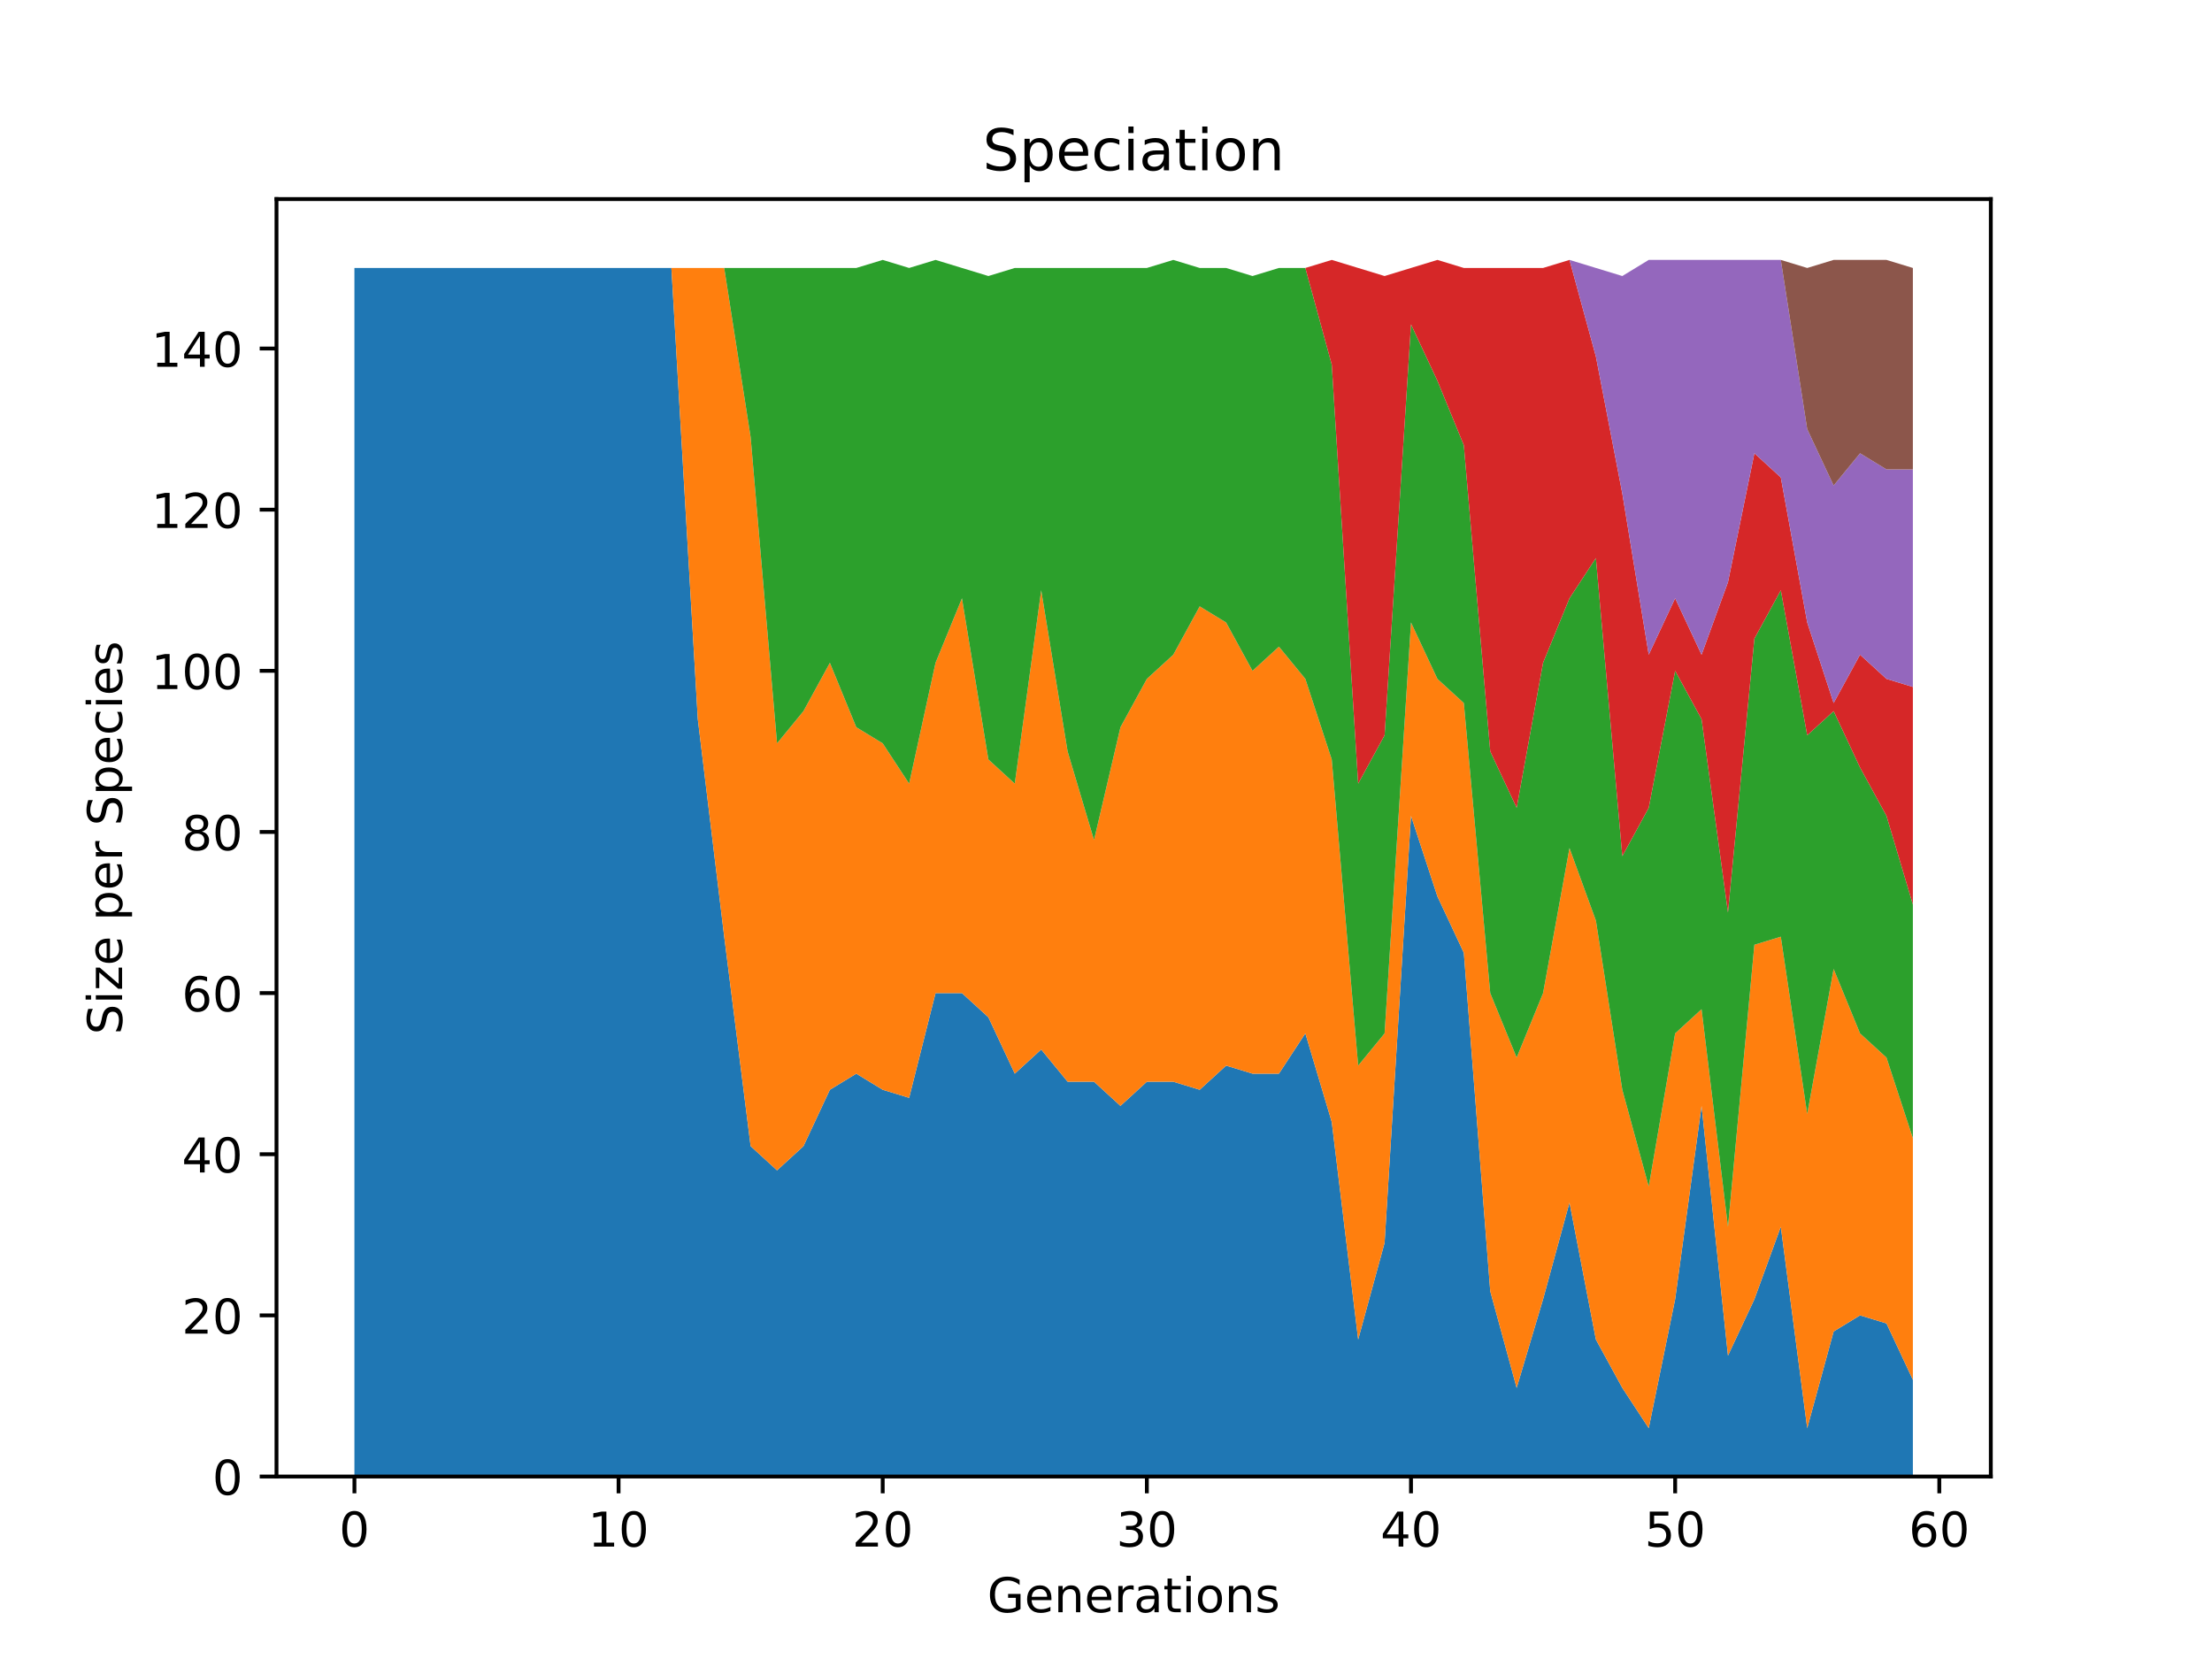 <?xml version="1.0" encoding="utf-8" standalone="no"?>
<!DOCTYPE svg PUBLIC "-//W3C//DTD SVG 1.1//EN"
  "http://www.w3.org/Graphics/SVG/1.1/DTD/svg11.dtd">
<!-- Created with matplotlib (http://matplotlib.org/) -->
<svg height="345.6pt" version="1.1" viewBox="0 0 460.8 345.6" width="460.8pt" xmlns="http://www.w3.org/2000/svg" xmlns:xlink="http://www.w3.org/1999/xlink">
 <defs>
  <style type="text/css">
*{stroke-linecap:butt;stroke-linejoin:round;}
  </style>
 </defs>
 <g id="figure_1">
  <g id="patch_1">
   <path d="M 0 345.6 
L 460.8 345.6 
L 460.8 0 
L 0 0 
z
" style="fill:#ffffff;"/>
  </g>
  <g id="axes_1">
   <g id="patch_2">
    <path d="M 57.6 307.584 
L 414.72 307.584 
L 414.72 41.472 
L 57.6 41.472 
z
" style="fill:#ffffff;"/>
   </g>
   <g id="PolyCollection_1">
    <path clip-path="url(#p0a7678039d)" d="M 73.833 55.822 
L 73.833 307.584 
L 79.335 307.584 
L 84.838 307.584 
L 90.341 307.584 
L 95.843 307.584 
L 101.346 307.584 
L 106.848 307.584 
L 112.351 307.584 
L 117.854 307.584 
L 123.356 307.584 
L 128.859 307.584 
L 134.362 307.584 
L 139.864 307.584 
L 145.367 307.584 
L 150.869 307.584 
L 156.372 307.584 
L 161.875 307.584 
L 167.377 307.584 
L 172.88 307.584 
L 178.382 307.584 
L 183.885 307.584 
L 189.388 307.584 
L 194.89 307.584 
L 200.393 307.584 
L 205.896 307.584 
L 211.398 307.584 
L 216.901 307.584 
L 222.403 307.584 
L 227.906 307.584 
L 233.409 307.584 
L 238.911 307.584 
L 244.414 307.584 
L 249.917 307.584 
L 255.419 307.584 
L 260.922 307.584 
L 266.424 307.584 
L 271.927 307.584 
L 277.43 307.584 
L 282.932 307.584 
L 288.435 307.584 
L 293.938 307.584 
L 299.44 307.584 
L 304.943 307.584 
L 310.445 307.584 
L 315.948 307.584 
L 321.451 307.584 
L 326.953 307.584 
L 332.456 307.584 
L 337.958 307.584 
L 343.461 307.584 
L 348.964 307.584 
L 354.466 307.584 
L 359.969 307.584 
L 365.472 307.584 
L 370.974 307.584 
L 376.477 307.584 
L 381.979 307.584 
L 387.482 307.584 
L 392.985 307.584 
L 398.487 307.584 
L 398.487 287.443 
L 398.487 287.443 
L 392.985 275.694 
L 387.482 274.016 
L 381.979 277.373 
L 376.477 297.514 
L 370.974 255.553 
L 365.472 270.659 
L 359.969 282.408 
L 354.466 230.377 
L 348.964 270.659 
L 343.461 297.514 
L 337.958 289.121 
L 332.456 279.051 
L 326.953 250.518 
L 321.451 270.659 
L 315.948 289.121 
L 310.445 268.981 
L 304.943 198.487 
L 299.44 186.738 
L 293.938 169.954 
L 288.435 258.91 
L 282.932 279.051 
L 277.43 233.734 
L 271.927 215.271 
L 266.424 223.663 
L 260.922 223.663 
L 255.419 221.985 
L 249.917 227.02 
L 244.414 225.342 
L 238.911 225.342 
L 233.409 230.377 
L 227.906 225.342 
L 222.403 225.342 
L 216.901 218.628 
L 211.398 223.663 
L 205.896 211.915 
L 200.393 206.879 
L 194.89 206.879 
L 189.388 228.699 
L 183.885 227.02 
L 178.382 223.663 
L 172.88 227.02 
L 167.377 238.769 
L 161.875 243.804 
L 156.372 238.769 
L 150.869 195.13 
L 145.367 149.813 
L 139.864 55.822 
L 134.362 55.822 
L 128.859 55.822 
L 123.356 55.822 
L 117.854 55.822 
L 112.351 55.822 
L 106.848 55.822 
L 101.346 55.822 
L 95.843 55.822 
L 90.341 55.822 
L 84.838 55.822 
L 79.335 55.822 
L 73.833 55.822 
z
" style="fill:#1f77b4;"/>
   </g>
   <g id="PolyCollection_2">
    <path clip-path="url(#p0a7678039d)" d="M 73.833 55.822 
L 73.833 55.822 
L 79.335 55.822 
L 84.838 55.822 
L 90.341 55.822 
L 95.843 55.822 
L 101.346 55.822 
L 106.848 55.822 
L 112.351 55.822 
L 117.854 55.822 
L 123.356 55.822 
L 128.859 55.822 
L 134.362 55.822 
L 139.864 55.822 
L 145.367 149.813 
L 150.869 195.13 
L 156.372 238.769 
L 161.875 243.804 
L 167.377 238.769 
L 172.88 227.02 
L 178.382 223.663 
L 183.885 227.02 
L 189.388 228.699 
L 194.89 206.879 
L 200.393 206.879 
L 205.896 211.915 
L 211.398 223.663 
L 216.901 218.628 
L 222.403 225.342 
L 227.906 225.342 
L 233.409 230.377 
L 238.911 225.342 
L 244.414 225.342 
L 249.917 227.02 
L 255.419 221.985 
L 260.922 223.663 
L 266.424 223.663 
L 271.927 215.271 
L 277.43 233.734 
L 282.932 279.051 
L 288.435 258.91 
L 293.938 169.954 
L 299.44 186.738 
L 304.943 198.487 
L 310.445 268.981 
L 315.948 289.121 
L 321.451 270.659 
L 326.953 250.518 
L 332.456 279.051 
L 337.958 289.121 
L 343.461 297.514 
L 348.964 270.659 
L 354.466 230.377 
L 359.969 282.408 
L 365.472 270.659 
L 370.974 255.553 
L 376.477 297.514 
L 381.979 277.373 
L 387.482 274.016 
L 392.985 275.694 
L 398.487 287.443 
L 398.487 237.091 
L 398.487 237.091 
L 392.985 220.307 
L 387.482 215.271 
L 381.979 201.844 
L 376.477 232.056 
L 370.974 195.13 
L 365.472 196.809 
L 359.969 255.553 
L 354.466 210.236 
L 348.964 215.271 
L 343.461 247.161 
L 337.958 227.02 
L 332.456 191.774 
L 326.953 176.668 
L 321.451 206.879 
L 315.948 220.307 
L 310.445 206.879 
L 304.943 146.457 
L 299.44 141.421 
L 293.938 129.672 
L 288.435 215.271 
L 282.932 221.985 
L 277.43 158.205 
L 271.927 141.421 
L 266.424 134.708 
L 260.922 139.743 
L 255.419 129.672 
L 249.917 126.316 
L 244.414 136.386 
L 238.911 141.421 
L 233.409 151.492 
L 227.906 174.99 
L 222.403 156.527 
L 216.901 122.959 
L 211.398 163.241 
L 205.896 158.205 
L 200.393 124.637 
L 194.89 138.065 
L 189.388 163.241 
L 183.885 154.849 
L 178.382 151.492 
L 172.88 138.065 
L 167.377 148.135 
L 161.875 154.849 
L 156.372 91.069 
L 150.869 55.822 
L 145.367 55.822 
L 139.864 55.822 
L 134.362 55.822 
L 128.859 55.822 
L 123.356 55.822 
L 117.854 55.822 
L 112.351 55.822 
L 106.848 55.822 
L 101.346 55.822 
L 95.843 55.822 
L 90.341 55.822 
L 84.838 55.822 
L 79.335 55.822 
L 73.833 55.822 
z
" style="fill:#ff7f0e;"/>
   </g>
   <g id="PolyCollection_3">
    <path clip-path="url(#p0a7678039d)" d="M 73.833 55.822 
L 73.833 55.822 
L 79.335 55.822 
L 84.838 55.822 
L 90.341 55.822 
L 95.843 55.822 
L 101.346 55.822 
L 106.848 55.822 
L 112.351 55.822 
L 117.854 55.822 
L 123.356 55.822 
L 128.859 55.822 
L 134.362 55.822 
L 139.864 55.822 
L 145.367 55.822 
L 150.869 55.822 
L 156.372 91.069 
L 161.875 154.849 
L 167.377 148.135 
L 172.88 138.065 
L 178.382 151.492 
L 183.885 154.849 
L 189.388 163.241 
L 194.89 138.065 
L 200.393 124.637 
L 205.896 158.205 
L 211.398 163.241 
L 216.901 122.959 
L 222.403 156.527 
L 227.906 174.99 
L 233.409 151.492 
L 238.911 141.421 
L 244.414 136.386 
L 249.917 126.316 
L 255.419 129.672 
L 260.922 139.743 
L 266.424 134.708 
L 271.927 141.421 
L 277.43 158.205 
L 282.932 221.985 
L 288.435 215.271 
L 293.938 129.672 
L 299.44 141.421 
L 304.943 146.457 
L 310.445 206.879 
L 315.948 220.307 
L 321.451 206.879 
L 326.953 176.668 
L 332.456 191.774 
L 337.958 227.02 
L 343.461 247.161 
L 348.964 215.271 
L 354.466 210.236 
L 359.969 255.553 
L 365.472 196.809 
L 370.974 195.13 
L 376.477 232.056 
L 381.979 201.844 
L 387.482 215.271 
L 392.985 220.307 
L 398.487 237.091 
L 398.487 188.417 
L 398.487 188.417 
L 392.985 169.954 
L 387.482 159.884 
L 381.979 148.135 
L 376.477 153.17 
L 370.974 122.959 
L 365.472 133.029 
L 359.969 190.095 
L 354.466 149.813 
L 348.964 139.743 
L 343.461 168.276 
L 337.958 178.346 
L 332.456 116.245 
L 326.953 124.637 
L 321.451 138.065 
L 315.948 168.276 
L 310.445 156.527 
L 304.943 92.747 
L 299.44 79.32 
L 293.938 67.571 
L 288.435 153.17 
L 282.932 163.241 
L 277.43 75.963 
L 271.927 55.822 
L 266.424 55.822 
L 260.922 57.501 
L 255.419 55.822 
L 249.917 55.822 
L 244.414 54.144 
L 238.911 55.822 
L 233.409 55.822 
L 227.906 55.822 
L 222.403 55.822 
L 216.901 55.822 
L 211.398 55.822 
L 205.896 57.501 
L 200.393 55.822 
L 194.89 54.144 
L 189.388 55.822 
L 183.885 54.144 
L 178.382 55.822 
L 172.88 55.822 
L 167.377 55.822 
L 161.875 55.822 
L 156.372 55.822 
L 150.869 55.822 
L 145.367 55.822 
L 139.864 55.822 
L 134.362 55.822 
L 128.859 55.822 
L 123.356 55.822 
L 117.854 55.822 
L 112.351 55.822 
L 106.848 55.822 
L 101.346 55.822 
L 95.843 55.822 
L 90.341 55.822 
L 84.838 55.822 
L 79.335 55.822 
L 73.833 55.822 
z
" style="fill:#2ca02c;"/>
   </g>
   <g id="PolyCollection_4">
    <path clip-path="url(#p0a7678039d)" d="M 73.833 55.822 
L 73.833 55.822 
L 79.335 55.822 
L 84.838 55.822 
L 90.341 55.822 
L 95.843 55.822 
L 101.346 55.822 
L 106.848 55.822 
L 112.351 55.822 
L 117.854 55.822 
L 123.356 55.822 
L 128.859 55.822 
L 134.362 55.822 
L 139.864 55.822 
L 145.367 55.822 
L 150.869 55.822 
L 156.372 55.822 
L 161.875 55.822 
L 167.377 55.822 
L 172.88 55.822 
L 178.382 55.822 
L 183.885 54.144 
L 189.388 55.822 
L 194.89 54.144 
L 200.393 55.822 
L 205.896 57.501 
L 211.398 55.822 
L 216.901 55.822 
L 222.403 55.822 
L 227.906 55.822 
L 233.409 55.822 
L 238.911 55.822 
L 244.414 54.144 
L 249.917 55.822 
L 255.419 55.822 
L 260.922 57.501 
L 266.424 55.822 
L 271.927 55.822 
L 277.43 75.963 
L 282.932 163.241 
L 288.435 153.17 
L 293.938 67.571 
L 299.44 79.32 
L 304.943 92.747 
L 310.445 156.527 
L 315.948 168.276 
L 321.451 138.065 
L 326.953 124.637 
L 332.456 116.245 
L 337.958 178.346 
L 343.461 168.276 
L 348.964 139.743 
L 354.466 149.813 
L 359.969 190.095 
L 365.472 133.029 
L 370.974 122.959 
L 376.477 153.17 
L 381.979 148.135 
L 387.482 159.884 
L 392.985 169.954 
L 398.487 188.417 
L 398.487 143.1 
L 398.487 143.1 
L 392.985 141.421 
L 387.482 136.386 
L 381.979 146.457 
L 376.477 129.672 
L 370.974 99.461 
L 365.472 94.426 
L 359.969 121.28 
L 354.466 136.386 
L 348.964 124.637 
L 343.461 136.386 
L 337.958 102.818 
L 332.456 74.285 
L 326.953 54.144 
L 321.451 55.822 
L 315.948 55.822 
L 310.445 55.822 
L 304.943 55.822 
L 299.44 54.144 
L 293.938 55.822 
L 288.435 57.501 
L 282.932 55.822 
L 277.43 54.144 
L 271.927 55.822 
L 266.424 55.822 
L 260.922 57.501 
L 255.419 55.822 
L 249.917 55.822 
L 244.414 54.144 
L 238.911 55.822 
L 233.409 55.822 
L 227.906 55.822 
L 222.403 55.822 
L 216.901 55.822 
L 211.398 55.822 
L 205.896 57.501 
L 200.393 55.822 
L 194.89 54.144 
L 189.388 55.822 
L 183.885 54.144 
L 178.382 55.822 
L 172.88 55.822 
L 167.377 55.822 
L 161.875 55.822 
L 156.372 55.822 
L 150.869 55.822 
L 145.367 55.822 
L 139.864 55.822 
L 134.362 55.822 
L 128.859 55.822 
L 123.356 55.822 
L 117.854 55.822 
L 112.351 55.822 
L 106.848 55.822 
L 101.346 55.822 
L 95.843 55.822 
L 90.341 55.822 
L 84.838 55.822 
L 79.335 55.822 
L 73.833 55.822 
z
" style="fill:#d62728;"/>
   </g>
   <g id="PolyCollection_5">
    <path clip-path="url(#p0a7678039d)" d="M 73.833 55.822 
L 73.833 55.822 
L 79.335 55.822 
L 84.838 55.822 
L 90.341 55.822 
L 95.843 55.822 
L 101.346 55.822 
L 106.848 55.822 
L 112.351 55.822 
L 117.854 55.822 
L 123.356 55.822 
L 128.859 55.822 
L 134.362 55.822 
L 139.864 55.822 
L 145.367 55.822 
L 150.869 55.822 
L 156.372 55.822 
L 161.875 55.822 
L 167.377 55.822 
L 172.88 55.822 
L 178.382 55.822 
L 183.885 54.144 
L 189.388 55.822 
L 194.89 54.144 
L 200.393 55.822 
L 205.896 57.501 
L 211.398 55.822 
L 216.901 55.822 
L 222.403 55.822 
L 227.906 55.822 
L 233.409 55.822 
L 238.911 55.822 
L 244.414 54.144 
L 249.917 55.822 
L 255.419 55.822 
L 260.922 57.501 
L 266.424 55.822 
L 271.927 55.822 
L 277.43 54.144 
L 282.932 55.822 
L 288.435 57.501 
L 293.938 55.822 
L 299.44 54.144 
L 304.943 55.822 
L 310.445 55.822 
L 315.948 55.822 
L 321.451 55.822 
L 326.953 54.144 
L 332.456 74.285 
L 337.958 102.818 
L 343.461 136.386 
L 348.964 124.637 
L 354.466 136.386 
L 359.969 121.28 
L 365.472 94.426 
L 370.974 99.461 
L 376.477 129.672 
L 381.979 146.457 
L 387.482 136.386 
L 392.985 141.421 
L 398.487 143.1 
L 398.487 97.783 
L 398.487 97.783 
L 392.985 97.783 
L 387.482 94.426 
L 381.979 101.139 
L 376.477 89.391 
L 370.974 54.144 
L 365.472 54.144 
L 359.969 54.144 
L 354.466 54.144 
L 348.964 54.144 
L 343.461 54.144 
L 337.958 57.501 
L 332.456 55.822 
L 326.953 54.144 
L 321.451 55.822 
L 315.948 55.822 
L 310.445 55.822 
L 304.943 55.822 
L 299.44 54.144 
L 293.938 55.822 
L 288.435 57.501 
L 282.932 55.822 
L 277.43 54.144 
L 271.927 55.822 
L 266.424 55.822 
L 260.922 57.501 
L 255.419 55.822 
L 249.917 55.822 
L 244.414 54.144 
L 238.911 55.822 
L 233.409 55.822 
L 227.906 55.822 
L 222.403 55.822 
L 216.901 55.822 
L 211.398 55.822 
L 205.896 57.501 
L 200.393 55.822 
L 194.89 54.144 
L 189.388 55.822 
L 183.885 54.144 
L 178.382 55.822 
L 172.88 55.822 
L 167.377 55.822 
L 161.875 55.822 
L 156.372 55.822 
L 150.869 55.822 
L 145.367 55.822 
L 139.864 55.822 
L 134.362 55.822 
L 128.859 55.822 
L 123.356 55.822 
L 117.854 55.822 
L 112.351 55.822 
L 106.848 55.822 
L 101.346 55.822 
L 95.843 55.822 
L 90.341 55.822 
L 84.838 55.822 
L 79.335 55.822 
L 73.833 55.822 
z
" style="fill:#9467bd;"/>
   </g>
   <g id="PolyCollection_6">
    <path clip-path="url(#p0a7678039d)" d="M 73.833 55.822 
L 73.833 55.822 
L 79.335 55.822 
L 84.838 55.822 
L 90.341 55.822 
L 95.843 55.822 
L 101.346 55.822 
L 106.848 55.822 
L 112.351 55.822 
L 117.854 55.822 
L 123.356 55.822 
L 128.859 55.822 
L 134.362 55.822 
L 139.864 55.822 
L 145.367 55.822 
L 150.869 55.822 
L 156.372 55.822 
L 161.875 55.822 
L 167.377 55.822 
L 172.88 55.822 
L 178.382 55.822 
L 183.885 54.144 
L 189.388 55.822 
L 194.89 54.144 
L 200.393 55.822 
L 205.896 57.501 
L 211.398 55.822 
L 216.901 55.822 
L 222.403 55.822 
L 227.906 55.822 
L 233.409 55.822 
L 238.911 55.822 
L 244.414 54.144 
L 249.917 55.822 
L 255.419 55.822 
L 260.922 57.501 
L 266.424 55.822 
L 271.927 55.822 
L 277.43 54.144 
L 282.932 55.822 
L 288.435 57.501 
L 293.938 55.822 
L 299.44 54.144 
L 304.943 55.822 
L 310.445 55.822 
L 315.948 55.822 
L 321.451 55.822 
L 326.953 54.144 
L 332.456 55.822 
L 337.958 57.501 
L 343.461 54.144 
L 348.964 54.144 
L 354.466 54.144 
L 359.969 54.144 
L 365.472 54.144 
L 370.974 54.144 
L 376.477 89.391 
L 381.979 101.139 
L 387.482 94.426 
L 392.985 97.783 
L 398.487 97.783 
L 398.487 55.822 
L 398.487 55.822 
L 392.985 54.144 
L 387.482 54.144 
L 381.979 54.144 
L 376.477 55.822 
L 370.974 54.144 
L 365.472 54.144 
L 359.969 54.144 
L 354.466 54.144 
L 348.964 54.144 
L 343.461 54.144 
L 337.958 57.501 
L 332.456 55.822 
L 326.953 54.144 
L 321.451 55.822 
L 315.948 55.822 
L 310.445 55.822 
L 304.943 55.822 
L 299.44 54.144 
L 293.938 55.822 
L 288.435 57.501 
L 282.932 55.822 
L 277.43 54.144 
L 271.927 55.822 
L 266.424 55.822 
L 260.922 57.501 
L 255.419 55.822 
L 249.917 55.822 
L 244.414 54.144 
L 238.911 55.822 
L 233.409 55.822 
L 227.906 55.822 
L 222.403 55.822 
L 216.901 55.822 
L 211.398 55.822 
L 205.896 57.501 
L 200.393 55.822 
L 194.89 54.144 
L 189.388 55.822 
L 183.885 54.144 
L 178.382 55.822 
L 172.88 55.822 
L 167.377 55.822 
L 161.875 55.822 
L 156.372 55.822 
L 150.869 55.822 
L 145.367 55.822 
L 139.864 55.822 
L 134.362 55.822 
L 128.859 55.822 
L 123.356 55.822 
L 117.854 55.822 
L 112.351 55.822 
L 106.848 55.822 
L 101.346 55.822 
L 95.843 55.822 
L 90.341 55.822 
L 84.838 55.822 
L 79.335 55.822 
L 73.833 55.822 
z
" style="fill:#8c564b;"/>
   </g>
   <g id="matplotlib.axis_1">
    <g id="xtick_1">
     <g id="line2d_1">
      <defs>
       <path d="M 0 0 
L 0 3.5 
" id="m9f347ccd04" style="stroke:#000000;stroke-width:0.8;"/>
      </defs>
      <g>
       <use style="stroke:#000000;stroke-width:0.8;" x="73.833" xlink:href="#m9f347ccd04" y="307.584"/>
      </g>
     </g>
     <g id="text_1">
      <!-- 0 -->
      <defs>
       <path d="M 31.781 66.406 
Q 24.172 66.406 20.328 58.906 
Q 16.5 51.422 16.5 36.375 
Q 16.5 21.391 20.328 13.891 
Q 24.172 6.391 31.781 6.391 
Q 39.453 6.391 43.281 13.891 
Q 47.125 21.391 47.125 36.375 
Q 47.125 51.422 43.281 58.906 
Q 39.453 66.406 31.781 66.406 
z
M 31.781 74.219 
Q 44.047 74.219 50.516 64.516 
Q 56.984 54.828 56.984 36.375 
Q 56.984 17.969 50.516 8.266 
Q 44.047 -1.422 31.781 -1.422 
Q 19.531 -1.422 13.062 8.266 
Q 6.594 17.969 6.594 36.375 
Q 6.594 54.828 13.062 64.516 
Q 19.531 74.219 31.781 74.219 
z
" id="DejaVuSans-30"/>
      </defs>
      <g transform="translate(70.651 322.182)scale(0.1 -0.1)">
       <use xlink:href="#DejaVuSans-30"/>
      </g>
     </g>
    </g>
    <g id="xtick_2">
     <g id="line2d_2">
      <g>
       <use style="stroke:#000000;stroke-width:0.8;" x="128.859" xlink:href="#m9f347ccd04" y="307.584"/>
      </g>
     </g>
     <g id="text_2">
      <!-- 10 -->
      <defs>
       <path d="M 12.406 8.297 
L 28.516 8.297 
L 28.516 63.922 
L 10.984 60.406 
L 10.984 69.391 
L 28.422 72.906 
L 38.281 72.906 
L 38.281 8.297 
L 54.391 8.297 
L 54.391 0 
L 12.406 0 
z
" id="DejaVuSans-31"/>
      </defs>
      <g transform="translate(122.496 322.182)scale(0.1 -0.1)">
       <use xlink:href="#DejaVuSans-31"/>
       <use x="63.623" xlink:href="#DejaVuSans-30"/>
      </g>
     </g>
    </g>
    <g id="xtick_3">
     <g id="line2d_3">
      <g>
       <use style="stroke:#000000;stroke-width:0.8;" x="183.885" xlink:href="#m9f347ccd04" y="307.584"/>
      </g>
     </g>
     <g id="text_3">
      <!-- 20 -->
      <defs>
       <path d="M 19.188 8.297 
L 53.609 8.297 
L 53.609 0 
L 7.328 0 
L 7.328 8.297 
Q 12.938 14.109 22.625 23.891 
Q 32.328 33.688 34.812 36.531 
Q 39.547 41.844 41.422 45.531 
Q 43.312 49.219 43.312 52.781 
Q 43.312 58.594 39.234 62.25 
Q 35.156 65.922 28.609 65.922 
Q 23.969 65.922 18.812 64.312 
Q 13.672 62.703 7.812 59.422 
L 7.812 69.391 
Q 13.766 71.781 18.938 73 
Q 24.125 74.219 28.422 74.219 
Q 39.75 74.219 46.484 68.547 
Q 53.219 62.891 53.219 53.422 
Q 53.219 48.922 51.531 44.891 
Q 49.859 40.875 45.406 35.406 
Q 44.188 33.984 37.641 27.219 
Q 31.109 20.453 19.188 8.297 
z
" id="DejaVuSans-32"/>
      </defs>
      <g transform="translate(177.523 322.182)scale(0.1 -0.1)">
       <use xlink:href="#DejaVuSans-32"/>
       <use x="63.623" xlink:href="#DejaVuSans-30"/>
      </g>
     </g>
    </g>
    <g id="xtick_4">
     <g id="line2d_4">
      <g>
       <use style="stroke:#000000;stroke-width:0.8;" x="238.911" xlink:href="#m9f347ccd04" y="307.584"/>
      </g>
     </g>
     <g id="text_4">
      <!-- 30 -->
      <defs>
       <path d="M 40.578 39.312 
Q 47.656 37.797 51.625 33 
Q 55.609 28.219 55.609 21.188 
Q 55.609 10.406 48.188 4.484 
Q 40.766 -1.422 27.094 -1.422 
Q 22.516 -1.422 17.656 -0.516 
Q 12.797 0.391 7.625 2.203 
L 7.625 11.719 
Q 11.719 9.328 16.594 8.109 
Q 21.484 6.891 26.812 6.891 
Q 36.078 6.891 40.938 10.547 
Q 45.797 14.203 45.797 21.188 
Q 45.797 27.641 41.281 31.266 
Q 36.766 34.906 28.719 34.906 
L 20.219 34.906 
L 20.219 43.016 
L 29.109 43.016 
Q 36.375 43.016 40.234 45.922 
Q 44.094 48.828 44.094 54.297 
Q 44.094 59.906 40.109 62.906 
Q 36.141 65.922 28.719 65.922 
Q 24.656 65.922 20.016 65.031 
Q 15.375 64.156 9.812 62.312 
L 9.812 71.094 
Q 15.438 72.656 20.344 73.438 
Q 25.25 74.219 29.594 74.219 
Q 40.828 74.219 47.359 69.109 
Q 53.906 64.016 53.906 55.328 
Q 53.906 49.266 50.438 45.094 
Q 46.969 40.922 40.578 39.312 
z
" id="DejaVuSans-33"/>
      </defs>
      <g transform="translate(232.549 322.182)scale(0.1 -0.1)">
       <use xlink:href="#DejaVuSans-33"/>
       <use x="63.623" xlink:href="#DejaVuSans-30"/>
      </g>
     </g>
    </g>
    <g id="xtick_5">
     <g id="line2d_5">
      <g>
       <use style="stroke:#000000;stroke-width:0.8;" x="293.938" xlink:href="#m9f347ccd04" y="307.584"/>
      </g>
     </g>
     <g id="text_5">
      <!-- 40 -->
      <defs>
       <path d="M 37.797 64.312 
L 12.891 25.391 
L 37.797 25.391 
z
M 35.203 72.906 
L 47.609 72.906 
L 47.609 25.391 
L 58.016 25.391 
L 58.016 17.188 
L 47.609 17.188 
L 47.609 0 
L 37.797 0 
L 37.797 17.188 
L 4.891 17.188 
L 4.891 26.703 
z
" id="DejaVuSans-34"/>
      </defs>
      <g transform="translate(287.575 322.182)scale(0.1 -0.1)">
       <use xlink:href="#DejaVuSans-34"/>
       <use x="63.623" xlink:href="#DejaVuSans-30"/>
      </g>
     </g>
    </g>
    <g id="xtick_6">
     <g id="line2d_6">
      <g>
       <use style="stroke:#000000;stroke-width:0.8;" x="348.964" xlink:href="#m9f347ccd04" y="307.584"/>
      </g>
     </g>
     <g id="text_6">
      <!-- 50 -->
      <defs>
       <path d="M 10.797 72.906 
L 49.516 72.906 
L 49.516 64.594 
L 19.828 64.594 
L 19.828 46.734 
Q 21.969 47.469 24.109 47.828 
Q 26.266 48.188 28.422 48.188 
Q 40.625 48.188 47.75 41.5 
Q 54.891 34.812 54.891 23.391 
Q 54.891 11.625 47.562 5.094 
Q 40.234 -1.422 26.906 -1.422 
Q 22.312 -1.422 17.547 -0.641 
Q 12.797 0.141 7.719 1.703 
L 7.719 11.625 
Q 12.109 9.234 16.797 8.062 
Q 21.484 6.891 26.703 6.891 
Q 35.156 6.891 40.078 11.328 
Q 45.016 15.766 45.016 23.391 
Q 45.016 31 40.078 35.438 
Q 35.156 39.891 26.703 39.891 
Q 22.75 39.891 18.812 39.016 
Q 14.891 38.141 10.797 36.281 
z
" id="DejaVuSans-35"/>
      </defs>
      <g transform="translate(342.601 322.182)scale(0.1 -0.1)">
       <use xlink:href="#DejaVuSans-35"/>
       <use x="63.623" xlink:href="#DejaVuSans-30"/>
      </g>
     </g>
    </g>
    <g id="xtick_7">
     <g id="line2d_7">
      <g>
       <use style="stroke:#000000;stroke-width:0.8;" x="403.99" xlink:href="#m9f347ccd04" y="307.584"/>
      </g>
     </g>
     <g id="text_7">
      <!-- 60 -->
      <defs>
       <path d="M 33.016 40.375 
Q 26.375 40.375 22.484 35.828 
Q 18.609 31.297 18.609 23.391 
Q 18.609 15.531 22.484 10.953 
Q 26.375 6.391 33.016 6.391 
Q 39.656 6.391 43.531 10.953 
Q 47.406 15.531 47.406 23.391 
Q 47.406 31.297 43.531 35.828 
Q 39.656 40.375 33.016 40.375 
z
M 52.594 71.297 
L 52.594 62.312 
Q 48.875 64.062 45.094 64.984 
Q 41.312 65.922 37.594 65.922 
Q 27.828 65.922 22.672 59.328 
Q 17.531 52.734 16.797 39.406 
Q 19.672 43.656 24.016 45.922 
Q 28.375 48.188 33.594 48.188 
Q 44.578 48.188 50.953 41.516 
Q 57.328 34.859 57.328 23.391 
Q 57.328 12.156 50.688 5.359 
Q 44.047 -1.422 33.016 -1.422 
Q 20.359 -1.422 13.672 8.266 
Q 6.984 17.969 6.984 36.375 
Q 6.984 53.656 15.188 63.938 
Q 23.391 74.219 37.203 74.219 
Q 40.922 74.219 44.703 73.484 
Q 48.484 72.75 52.594 71.297 
z
" id="DejaVuSans-36"/>
      </defs>
      <g transform="translate(397.627 322.182)scale(0.1 -0.1)">
       <use xlink:href="#DejaVuSans-36"/>
       <use x="63.623" xlink:href="#DejaVuSans-30"/>
      </g>
     </g>
    </g>
    <g id="text_8">
     <!-- Generations -->
     <defs>
      <path d="M 59.516 10.406 
L 59.516 29.984 
L 43.406 29.984 
L 43.406 38.094 
L 69.281 38.094 
L 69.281 6.781 
Q 63.578 2.734 56.688 0.656 
Q 49.812 -1.422 42 -1.422 
Q 24.906 -1.422 15.25 8.562 
Q 5.609 18.562 5.609 36.375 
Q 5.609 54.25 15.25 64.234 
Q 24.906 74.219 42 74.219 
Q 49.125 74.219 55.547 72.453 
Q 61.969 70.703 67.391 67.281 
L 67.391 56.781 
Q 61.922 61.422 55.766 63.766 
Q 49.609 66.109 42.828 66.109 
Q 29.438 66.109 22.719 58.641 
Q 16.016 51.172 16.016 36.375 
Q 16.016 21.625 22.719 14.156 
Q 29.438 6.688 42.828 6.688 
Q 48.047 6.688 52.141 7.594 
Q 56.25 8.5 59.516 10.406 
z
" id="DejaVuSans-47"/>
      <path d="M 56.203 29.594 
L 56.203 25.203 
L 14.891 25.203 
Q 15.484 15.922 20.484 11.062 
Q 25.484 6.203 34.422 6.203 
Q 39.594 6.203 44.453 7.469 
Q 49.312 8.734 54.109 11.281 
L 54.109 2.781 
Q 49.266 0.734 44.188 -0.344 
Q 39.109 -1.422 33.891 -1.422 
Q 20.797 -1.422 13.156 6.188 
Q 5.516 13.812 5.516 26.812 
Q 5.516 40.234 12.766 48.109 
Q 20.016 56 32.328 56 
Q 43.359 56 49.781 48.891 
Q 56.203 41.797 56.203 29.594 
z
M 47.219 32.234 
Q 47.125 39.594 43.094 43.984 
Q 39.062 48.391 32.422 48.391 
Q 24.906 48.391 20.391 44.141 
Q 15.875 39.891 15.188 32.172 
z
" id="DejaVuSans-65"/>
      <path d="M 54.891 33.016 
L 54.891 0 
L 45.906 0 
L 45.906 32.719 
Q 45.906 40.484 42.875 44.328 
Q 39.844 48.188 33.797 48.188 
Q 26.516 48.188 22.312 43.547 
Q 18.109 38.922 18.109 30.906 
L 18.109 0 
L 9.078 0 
L 9.078 54.688 
L 18.109 54.688 
L 18.109 46.188 
Q 21.344 51.125 25.703 53.562 
Q 30.078 56 35.797 56 
Q 45.219 56 50.047 50.172 
Q 54.891 44.344 54.891 33.016 
z
" id="DejaVuSans-6e"/>
      <path d="M 41.109 46.297 
Q 39.594 47.172 37.812 47.578 
Q 36.031 48 33.891 48 
Q 26.266 48 22.188 43.047 
Q 18.109 38.094 18.109 28.812 
L 18.109 0 
L 9.078 0 
L 9.078 54.688 
L 18.109 54.688 
L 18.109 46.188 
Q 20.953 51.172 25.484 53.578 
Q 30.031 56 36.531 56 
Q 37.453 56 38.578 55.875 
Q 39.703 55.766 41.062 55.516 
z
" id="DejaVuSans-72"/>
      <path d="M 34.281 27.484 
Q 23.391 27.484 19.188 25 
Q 14.984 22.516 14.984 16.5 
Q 14.984 11.719 18.141 8.906 
Q 21.297 6.109 26.703 6.109 
Q 34.188 6.109 38.703 11.406 
Q 43.219 16.703 43.219 25.484 
L 43.219 27.484 
z
M 52.203 31.203 
L 52.203 0 
L 43.219 0 
L 43.219 8.297 
Q 40.141 3.328 35.547 0.953 
Q 30.953 -1.422 24.312 -1.422 
Q 15.922 -1.422 10.953 3.297 
Q 6 8.016 6 15.922 
Q 6 25.141 12.172 29.828 
Q 18.359 34.516 30.609 34.516 
L 43.219 34.516 
L 43.219 35.406 
Q 43.219 41.609 39.141 45 
Q 35.062 48.391 27.688 48.391 
Q 23 48.391 18.547 47.266 
Q 14.109 46.141 10.016 43.891 
L 10.016 52.203 
Q 14.938 54.109 19.578 55.047 
Q 24.219 56 28.609 56 
Q 40.484 56 46.344 49.844 
Q 52.203 43.703 52.203 31.203 
z
" id="DejaVuSans-61"/>
      <path d="M 18.312 70.219 
L 18.312 54.688 
L 36.812 54.688 
L 36.812 47.703 
L 18.312 47.703 
L 18.312 18.016 
Q 18.312 11.328 20.141 9.422 
Q 21.969 7.516 27.594 7.516 
L 36.812 7.516 
L 36.812 0 
L 27.594 0 
Q 17.188 0 13.234 3.875 
Q 9.281 7.766 9.281 18.016 
L 9.281 47.703 
L 2.688 47.703 
L 2.688 54.688 
L 9.281 54.688 
L 9.281 70.219 
z
" id="DejaVuSans-74"/>
      <path d="M 9.422 54.688 
L 18.406 54.688 
L 18.406 0 
L 9.422 0 
z
M 9.422 75.984 
L 18.406 75.984 
L 18.406 64.594 
L 9.422 64.594 
z
" id="DejaVuSans-69"/>
      <path d="M 30.609 48.391 
Q 23.391 48.391 19.188 42.75 
Q 14.984 37.109 14.984 27.297 
Q 14.984 17.484 19.156 11.844 
Q 23.344 6.203 30.609 6.203 
Q 37.797 6.203 41.984 11.859 
Q 46.188 17.531 46.188 27.297 
Q 46.188 37.016 41.984 42.703 
Q 37.797 48.391 30.609 48.391 
z
M 30.609 56 
Q 42.328 56 49.016 48.375 
Q 55.719 40.766 55.719 27.297 
Q 55.719 13.875 49.016 6.219 
Q 42.328 -1.422 30.609 -1.422 
Q 18.844 -1.422 12.172 6.219 
Q 5.516 13.875 5.516 27.297 
Q 5.516 40.766 12.172 48.375 
Q 18.844 56 30.609 56 
z
" id="DejaVuSans-6f"/>
      <path d="M 44.281 53.078 
L 44.281 44.578 
Q 40.484 46.531 36.375 47.5 
Q 32.281 48.484 27.875 48.484 
Q 21.188 48.484 17.844 46.438 
Q 14.5 44.391 14.5 40.281 
Q 14.5 37.156 16.891 35.375 
Q 19.281 33.594 26.516 31.984 
L 29.594 31.297 
Q 39.156 29.25 43.188 25.516 
Q 47.219 21.781 47.219 15.094 
Q 47.219 7.469 41.188 3.016 
Q 35.156 -1.422 24.609 -1.422 
Q 20.219 -1.422 15.453 -0.562 
Q 10.688 0.297 5.422 2 
L 5.422 11.281 
Q 10.406 8.688 15.234 7.391 
Q 20.062 6.109 24.812 6.109 
Q 31.156 6.109 34.562 8.281 
Q 37.984 10.453 37.984 14.406 
Q 37.984 18.062 35.516 20.016 
Q 33.062 21.969 24.703 23.781 
L 21.578 24.516 
Q 13.234 26.266 9.516 29.906 
Q 5.812 33.547 5.812 39.891 
Q 5.812 47.609 11.281 51.797 
Q 16.75 56 26.812 56 
Q 31.781 56 36.172 55.266 
Q 40.578 54.547 44.281 53.078 
z
" id="DejaVuSans-73"/>
     </defs>
     <g transform="translate(205.662 335.861)scale(0.1 -0.1)">
      <use xlink:href="#DejaVuSans-47"/>
      <use x="77.49" xlink:href="#DejaVuSans-65"/>
      <use x="139.014" xlink:href="#DejaVuSans-6e"/>
      <use x="202.393" xlink:href="#DejaVuSans-65"/>
      <use x="263.916" xlink:href="#DejaVuSans-72"/>
      <use x="305.029" xlink:href="#DejaVuSans-61"/>
      <use x="366.309" xlink:href="#DejaVuSans-74"/>
      <use x="405.518" xlink:href="#DejaVuSans-69"/>
      <use x="433.301" xlink:href="#DejaVuSans-6f"/>
      <use x="494.482" xlink:href="#DejaVuSans-6e"/>
      <use x="557.861" xlink:href="#DejaVuSans-73"/>
     </g>
    </g>
   </g>
   <g id="matplotlib.axis_2">
    <g id="ytick_1">
     <g id="line2d_8">
      <defs>
       <path d="M 0 0 
L -3.5 0 
" id="m195e29f4e6" style="stroke:#000000;stroke-width:0.8;"/>
      </defs>
      <g>
       <use style="stroke:#000000;stroke-width:0.8;" x="57.6" xlink:href="#m195e29f4e6" y="307.584"/>
      </g>
     </g>
     <g id="text_9">
      <!-- 0 -->
      <g transform="translate(44.237 311.383)scale(0.1 -0.1)">
       <use xlink:href="#DejaVuSans-30"/>
      </g>
     </g>
    </g>
    <g id="ytick_2">
     <g id="line2d_9">
      <g>
       <use style="stroke:#000000;stroke-width:0.8;" x="57.6" xlink:href="#m195e29f4e6" y="274.016"/>
      </g>
     </g>
     <g id="text_10">
      <!-- 20 -->
      <g transform="translate(37.875 277.815)scale(0.1 -0.1)">
       <use xlink:href="#DejaVuSans-32"/>
       <use x="63.623" xlink:href="#DejaVuSans-30"/>
      </g>
     </g>
    </g>
    <g id="ytick_3">
     <g id="line2d_10">
      <g>
       <use style="stroke:#000000;stroke-width:0.8;" x="57.6" xlink:href="#m195e29f4e6" y="240.448"/>
      </g>
     </g>
     <g id="text_11">
      <!-- 40 -->
      <g transform="translate(37.875 244.247)scale(0.1 -0.1)">
       <use xlink:href="#DejaVuSans-34"/>
       <use x="63.623" xlink:href="#DejaVuSans-30"/>
      </g>
     </g>
    </g>
    <g id="ytick_4">
     <g id="line2d_11">
      <g>
       <use style="stroke:#000000;stroke-width:0.8;" x="57.6" xlink:href="#m195e29f4e6" y="206.879"/>
      </g>
     </g>
     <g id="text_12">
      <!-- 60 -->
      <g transform="translate(37.875 210.679)scale(0.1 -0.1)">
       <use xlink:href="#DejaVuSans-36"/>
       <use x="63.623" xlink:href="#DejaVuSans-30"/>
      </g>
     </g>
    </g>
    <g id="ytick_5">
     <g id="line2d_12">
      <g>
       <use style="stroke:#000000;stroke-width:0.8;" x="57.6" xlink:href="#m195e29f4e6" y="173.311"/>
      </g>
     </g>
     <g id="text_13">
      <!-- 80 -->
      <defs>
       <path d="M 31.781 34.625 
Q 24.75 34.625 20.719 30.859 
Q 16.703 27.094 16.703 20.516 
Q 16.703 13.922 20.719 10.156 
Q 24.75 6.391 31.781 6.391 
Q 38.812 6.391 42.859 10.172 
Q 46.922 13.969 46.922 20.516 
Q 46.922 27.094 42.891 30.859 
Q 38.875 34.625 31.781 34.625 
z
M 21.922 38.812 
Q 15.578 40.375 12.031 44.719 
Q 8.5 49.078 8.5 55.328 
Q 8.5 64.062 14.719 69.141 
Q 20.953 74.219 31.781 74.219 
Q 42.672 74.219 48.875 69.141 
Q 55.078 64.062 55.078 55.328 
Q 55.078 49.078 51.531 44.719 
Q 48 40.375 41.703 38.812 
Q 48.828 37.156 52.797 32.312 
Q 56.781 27.484 56.781 20.516 
Q 56.781 9.906 50.312 4.234 
Q 43.844 -1.422 31.781 -1.422 
Q 19.734 -1.422 13.25 4.234 
Q 6.781 9.906 6.781 20.516 
Q 6.781 27.484 10.781 32.312 
Q 14.797 37.156 21.922 38.812 
z
M 18.312 54.391 
Q 18.312 48.734 21.844 45.562 
Q 25.391 42.391 31.781 42.391 
Q 38.141 42.391 41.719 45.562 
Q 45.312 48.734 45.312 54.391 
Q 45.312 60.062 41.719 63.234 
Q 38.141 66.406 31.781 66.406 
Q 25.391 66.406 21.844 63.234 
Q 18.312 60.062 18.312 54.391 
z
" id="DejaVuSans-38"/>
      </defs>
      <g transform="translate(37.875 177.11)scale(0.1 -0.1)">
       <use xlink:href="#DejaVuSans-38"/>
       <use x="63.623" xlink:href="#DejaVuSans-30"/>
      </g>
     </g>
    </g>
    <g id="ytick_6">
     <g id="line2d_13">
      <g>
       <use style="stroke:#000000;stroke-width:0.8;" x="57.6" xlink:href="#m195e29f4e6" y="139.743"/>
      </g>
     </g>
     <g id="text_14">
      <!-- 100 -->
      <g transform="translate(31.512 143.542)scale(0.1 -0.1)">
       <use xlink:href="#DejaVuSans-31"/>
       <use x="63.623" xlink:href="#DejaVuSans-30"/>
       <use x="127.246" xlink:href="#DejaVuSans-30"/>
      </g>
     </g>
    </g>
    <g id="ytick_7">
     <g id="line2d_14">
      <g>
       <use style="stroke:#000000;stroke-width:0.8;" x="57.6" xlink:href="#m195e29f4e6" y="106.175"/>
      </g>
     </g>
     <g id="text_15">
      <!-- 120 -->
      <g transform="translate(31.512 109.974)scale(0.1 -0.1)">
       <use xlink:href="#DejaVuSans-31"/>
       <use x="63.623" xlink:href="#DejaVuSans-32"/>
       <use x="127.246" xlink:href="#DejaVuSans-30"/>
      </g>
     </g>
    </g>
    <g id="ytick_8">
     <g id="line2d_15">
      <g>
       <use style="stroke:#000000;stroke-width:0.8;" x="57.6" xlink:href="#m195e29f4e6" y="72.607"/>
      </g>
     </g>
     <g id="text_16">
      <!-- 140 -->
      <g transform="translate(31.512 76.406)scale(0.1 -0.1)">
       <use xlink:href="#DejaVuSans-31"/>
       <use x="63.623" xlink:href="#DejaVuSans-34"/>
       <use x="127.246" xlink:href="#DejaVuSans-30"/>
      </g>
     </g>
    </g>
    <g id="text_17">
     <!-- Size per Species -->
     <defs>
      <path d="M 53.516 70.516 
L 53.516 60.891 
Q 47.906 63.578 42.922 64.891 
Q 37.938 66.219 33.297 66.219 
Q 25.25 66.219 20.875 63.094 
Q 16.5 59.969 16.5 54.203 
Q 16.5 49.359 19.406 46.891 
Q 22.312 44.438 30.422 42.922 
L 36.375 41.703 
Q 47.406 39.594 52.656 34.297 
Q 57.906 29 57.906 20.125 
Q 57.906 9.516 50.797 4.047 
Q 43.703 -1.422 29.984 -1.422 
Q 24.812 -1.422 18.969 -0.25 
Q 13.141 0.922 6.891 3.219 
L 6.891 13.375 
Q 12.891 10.016 18.656 8.297 
Q 24.422 6.594 29.984 6.594 
Q 38.422 6.594 43.016 9.906 
Q 47.609 13.234 47.609 19.391 
Q 47.609 24.75 44.312 27.781 
Q 41.016 30.812 33.5 32.328 
L 27.484 33.5 
Q 16.453 35.688 11.516 40.375 
Q 6.594 45.062 6.594 53.422 
Q 6.594 63.094 13.406 68.656 
Q 20.219 74.219 32.172 74.219 
Q 37.312 74.219 42.625 73.281 
Q 47.953 72.359 53.516 70.516 
z
" id="DejaVuSans-53"/>
      <path d="M 5.516 54.688 
L 48.188 54.688 
L 48.188 46.484 
L 14.406 7.172 
L 48.188 7.172 
L 48.188 0 
L 4.297 0 
L 4.297 8.203 
L 38.094 47.516 
L 5.516 47.516 
z
" id="DejaVuSans-7a"/>
      <path id="DejaVuSans-20"/>
      <path d="M 18.109 8.203 
L 18.109 -20.797 
L 9.078 -20.797 
L 9.078 54.688 
L 18.109 54.688 
L 18.109 46.391 
Q 20.953 51.266 25.266 53.625 
Q 29.594 56 35.594 56 
Q 45.562 56 51.781 48.094 
Q 58.016 40.188 58.016 27.297 
Q 58.016 14.406 51.781 6.484 
Q 45.562 -1.422 35.594 -1.422 
Q 29.594 -1.422 25.266 0.953 
Q 20.953 3.328 18.109 8.203 
z
M 48.688 27.297 
Q 48.688 37.203 44.609 42.844 
Q 40.531 48.484 33.406 48.484 
Q 26.266 48.484 22.188 42.844 
Q 18.109 37.203 18.109 27.297 
Q 18.109 17.391 22.188 11.75 
Q 26.266 6.109 33.406 6.109 
Q 40.531 6.109 44.609 11.75 
Q 48.688 17.391 48.688 27.297 
z
" id="DejaVuSans-70"/>
      <path d="M 48.781 52.594 
L 48.781 44.188 
Q 44.969 46.297 41.141 47.344 
Q 37.312 48.391 33.406 48.391 
Q 24.656 48.391 19.812 42.844 
Q 14.984 37.312 14.984 27.297 
Q 14.984 17.281 19.812 11.734 
Q 24.656 6.203 33.406 6.203 
Q 37.312 6.203 41.141 7.25 
Q 44.969 8.297 48.781 10.406 
L 48.781 2.094 
Q 45.016 0.344 40.984 -0.531 
Q 36.969 -1.422 32.422 -1.422 
Q 20.062 -1.422 12.781 6.344 
Q 5.516 14.109 5.516 27.297 
Q 5.516 40.672 12.859 48.328 
Q 20.219 56 33.016 56 
Q 37.156 56 41.109 55.141 
Q 45.062 54.297 48.781 52.594 
z
" id="DejaVuSans-63"/>
     </defs>
     <g transform="translate(25.433 215.521)rotate(-90)scale(0.1 -0.1)">
      <use xlink:href="#DejaVuSans-53"/>
      <use x="63.477" xlink:href="#DejaVuSans-69"/>
      <use x="91.26" xlink:href="#DejaVuSans-7a"/>
      <use x="143.75" xlink:href="#DejaVuSans-65"/>
      <use x="205.273" xlink:href="#DejaVuSans-20"/>
      <use x="237.061" xlink:href="#DejaVuSans-70"/>
      <use x="300.537" xlink:href="#DejaVuSans-65"/>
      <use x="362.061" xlink:href="#DejaVuSans-72"/>
      <use x="403.174" xlink:href="#DejaVuSans-20"/>
      <use x="434.961" xlink:href="#DejaVuSans-53"/>
      <use x="498.438" xlink:href="#DejaVuSans-70"/>
      <use x="561.914" xlink:href="#DejaVuSans-65"/>
      <use x="623.438" xlink:href="#DejaVuSans-63"/>
      <use x="678.418" xlink:href="#DejaVuSans-69"/>
      <use x="706.201" xlink:href="#DejaVuSans-65"/>
      <use x="767.725" xlink:href="#DejaVuSans-73"/>
     </g>
    </g>
   </g>
   <g id="patch_3">
    <path d="M 57.6 307.584 
L 57.6 41.472 
" style="fill:none;stroke:#000000;stroke-linecap:square;stroke-linejoin:miter;stroke-width:0.8;"/>
   </g>
   <g id="patch_4">
    <path d="M 414.72 307.584 
L 414.72 41.472 
" style="fill:none;stroke:#000000;stroke-linecap:square;stroke-linejoin:miter;stroke-width:0.8;"/>
   </g>
   <g id="patch_5">
    <path d="M 57.6 307.584 
L 414.72 307.584 
" style="fill:none;stroke:#000000;stroke-linecap:square;stroke-linejoin:miter;stroke-width:0.8;"/>
   </g>
   <g id="patch_6">
    <path d="M 57.6 41.472 
L 414.72 41.472 
" style="fill:none;stroke:#000000;stroke-linecap:square;stroke-linejoin:miter;stroke-width:0.8;"/>
   </g>
   <g id="text_18">
    <!-- Speciation -->
    <g transform="translate(204.714 35.472)scale(0.12 -0.12)">
     <use xlink:href="#DejaVuSans-53"/>
     <use x="63.477" xlink:href="#DejaVuSans-70"/>
     <use x="126.953" xlink:href="#DejaVuSans-65"/>
     <use x="188.477" xlink:href="#DejaVuSans-63"/>
     <use x="243.457" xlink:href="#DejaVuSans-69"/>
     <use x="271.24" xlink:href="#DejaVuSans-61"/>
     <use x="332.52" xlink:href="#DejaVuSans-74"/>
     <use x="371.729" xlink:href="#DejaVuSans-69"/>
     <use x="399.512" xlink:href="#DejaVuSans-6f"/>
     <use x="460.693" xlink:href="#DejaVuSans-6e"/>
    </g>
   </g>
  </g>
 </g>
 <defs>
  <clipPath id="p0a7678039d">
   <rect height="266.112" width="357.12" x="57.6" y="41.472"/>
  </clipPath>
 </defs>
</svg>
